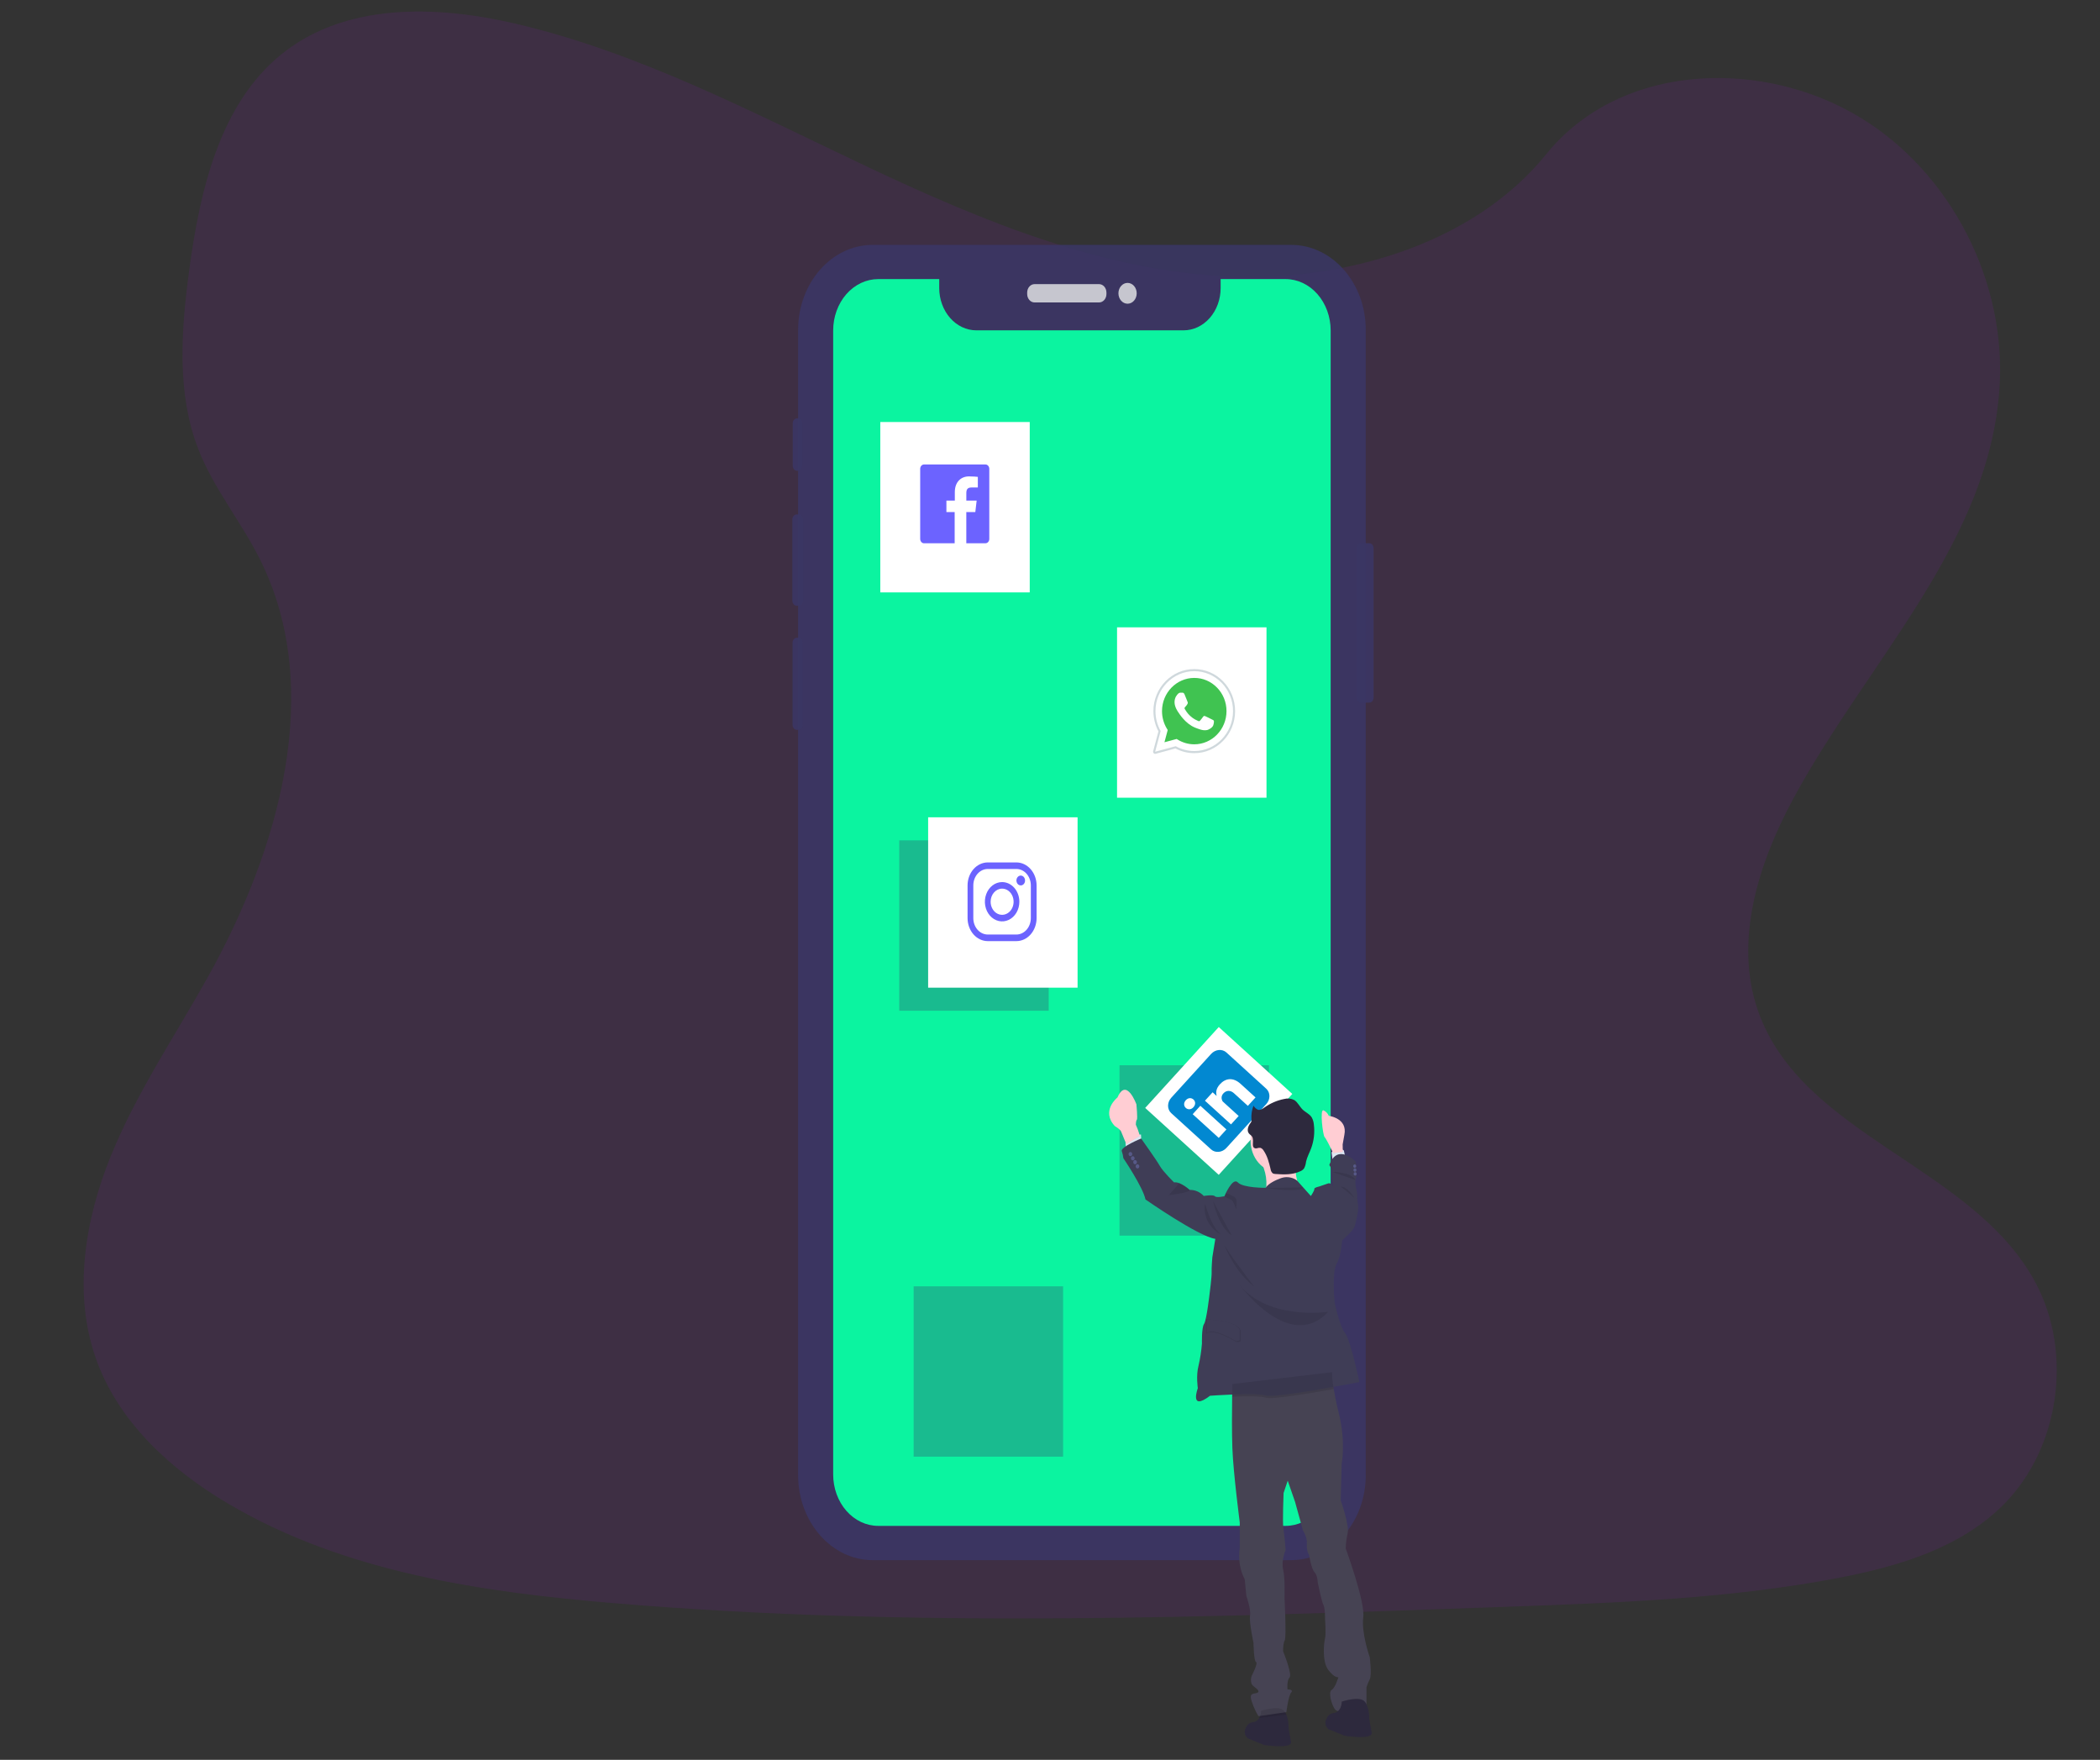 <svg width="728" height="610" viewBox="0 0 728 610" fill="none" xmlns="http://www.w3.org/2000/svg">
<rect x="0" y="0" width="728" height="610" fill="#333333" stroke="none"/>
<g id="social">
<path id="Vector" opacity="0.1" d="M426.41 95.831C382.56 93.976 340.797 76.756 300.918 57.913C261.038 39.069 221.538 18.189 178.711 8.206C151.21 1.785 119.725 0.878 97.542 18.823C76.2 36.134 69.302 65.933 65.596 93.606C62.805 114.436 61.165 136.346 68.808 155.841C74.12 169.377 83.537 180.752 90.055 193.76C112.732 238.867 96.702 294.492 72.135 338.535C60.617 359.192 47.235 378.927 38.339 400.903C29.443 422.879 25.331 448.095 33.115 470.525C40.826 492.781 59.207 509.466 79.12 521.22C119.562 545.076 167.199 551.91 213.685 555.776C316.555 564.34 419.967 560.631 523.108 556.922C561.28 555.545 599.615 554.152 637.164 546.972C658.019 542.982 679.544 536.652 694.68 521.418C713.902 502.022 718.665 469.173 705.785 444.856C684.185 404.06 624.481 393.921 609.365 350.141C601.058 326.047 609.589 299.199 621.669 276.851C647.578 228.901 691.001 186.844 693.284 132.035C694.856 94.397 673.981 56.701 641.704 38.887C607.874 20.216 560.955 22.566 536.008 53.469C510.296 85.222 465.132 97.463 426.41 95.831Z" fill="#A010E3"/>
<g id="mobile layout" opacity="0.9">
<path id="Vector_2" opacity="0.9" d="M474.661 188.29H471.82C470.98 188.29 470.299 189.066 470.299 190.023V241.822C470.299 242.779 470.98 243.555 471.82 243.555H474.661C475.501 243.555 476.182 242.779 476.182 241.822V190.023C476.182 189.066 475.501 188.29 474.661 188.29Z" fill="#3A3768"/>
<path id="Vector_3" opacity="0.9" d="M276.584 144.998H276.325C275.486 144.998 274.805 145.774 274.805 146.731V161.459C274.805 162.416 275.486 163.192 276.325 163.192H276.584C277.424 163.192 278.105 162.416 278.105 161.459V146.731C278.105 145.774 277.424 144.998 276.584 144.998Z" fill="#3A3768"/>
<path id="Vector_4" opacity="0.9" d="M276.882 178.307H276.205C275.365 178.307 274.685 179.083 274.685 180.04V208.24C274.685 209.197 275.365 209.973 276.205 209.973H276.882C277.722 209.973 278.403 209.197 278.403 208.24V180.04C278.403 179.083 277.722 178.307 276.882 178.307Z" fill="#3A3768"/>
<path id="Vector_5" opacity="0.9" d="M276.763 221.054H276.265C275.426 221.054 274.745 221.83 274.745 222.787V251.26C274.745 252.217 275.426 252.993 276.265 252.993H276.763C277.603 252.993 278.284 252.217 278.284 251.26V222.787C278.284 221.83 277.603 221.054 276.763 221.054Z" fill="#3A3768"/>
<path id="Vector_6" opacity="0.9" d="M447.585 84.873H302.564C288.267 84.873 276.677 98.085 276.677 114.383V511.284C276.677 527.582 288.267 540.794 302.564 540.794H447.585C461.883 540.794 473.473 527.582 473.473 511.284V114.383C473.473 98.085 461.883 84.873 447.585 84.873Z" fill="#3A3768"/>
<path id="Vector_7" opacity="0.9" d="M380.997 98.482H358.655C357.236 98.482 356.086 99.793 356.086 101.411V101.91C356.086 103.528 357.236 104.839 358.655 104.839H380.997C382.416 104.839 383.567 103.528 383.567 101.91V101.411C383.567 99.793 382.416 98.482 380.997 98.482Z" fill="#E6E8EC"/>
<path id="Vector_8" opacity="0.9" d="M390.89 105.278C392.639 105.278 394.057 103.662 394.057 101.668C394.057 99.674 392.639 98.058 390.89 98.058C389.141 98.058 387.723 99.674 387.723 101.668C387.723 103.662 389.141 105.278 390.89 105.278Z" fill="#E6E8EC"/>
</g>
<path id="Vector_9" d="M445.666 96.741H423.158V99.836C423.158 103.726 421.803 107.457 419.39 110.208C416.976 112.959 413.704 114.504 410.291 114.504H338.464C335.052 114.504 331.779 112.959 329.366 110.208C326.953 107.457 325.597 103.726 325.597 99.836V96.741H304.457C302.404 96.741 300.372 97.202 298.476 98.097C296.581 98.993 294.858 100.305 293.407 101.96C291.956 103.614 290.806 105.578 290.021 107.74C289.236 109.901 288.833 112.218 288.834 114.557V511.095C288.833 513.434 289.236 515.75 290.021 517.912C290.806 520.074 291.956 522.038 293.407 523.692C294.858 525.347 296.581 526.659 298.476 527.555C300.372 528.45 302.404 528.911 304.457 528.911H445.666C449.812 528.911 453.787 527.034 456.718 523.693C459.649 520.351 461.296 515.82 461.296 511.095V114.557C461.296 109.832 459.649 105.3 456.718 101.959C453.787 98.618 449.812 96.741 445.666 96.741Z" fill="#0BF4A0"/>
<path id="Vector_10" opacity="0.3" d="M439.91 369.245H388.102V428.303H439.91V369.245Z" fill="#3A3768"/>
<path id="Vector_11" opacity="0.3" d="M363.555 291.29H311.747V350.347H363.555V291.29Z" fill="#3A3768"/>
<path id="Vector_12" opacity="0.3" d="M368.535 445.869H316.726V504.926H368.535V445.869Z" fill="#3A3768"/>
<path id="Vector_13" d="M356.975 146.284H305.167V205.342H356.975V146.284Z" fill="white"/>
<path id="Vector_14" d="M439.053 217.451H387.245V276.508H439.053V217.451Z" fill="white"/>
<g id="icons8-linkedin 1">
<g clip-path="url(#clip0)">
<path id="Vector_15" d="M425.416 342L387 381.624L421.761 425.415L460.177 385.791L425.416 342Z" fill="white"/>
<path id="Vector_16" d="M438.969 377.381C440.436 378.715 440.436 381.104 438.968 382.717L425.152 397.905C423.685 399.518 421.306 399.745 419.839 398.411L406.031 385.849C404.564 384.515 404.565 382.126 406.032 380.513L419.848 365.325C421.316 363.711 423.694 363.485 425.161 364.819L438.969 377.381Z" fill="#0288D1"/>
<path id="Vector_17" d="M413.468 386.209L416.125 383.288L425.154 391.502L422.497 394.423L413.468 386.209ZM413.726 383.791L413.711 383.808C412.918 384.679 411.815 384.706 411.077 384.035C410.324 383.349 410.279 382.246 411.086 381.359C411.894 380.47 412.966 380.445 413.734 381.114C414.471 381.784 414.55 382.886 413.726 383.791ZM435.25 380.403L432.593 383.323L427.76 378.927C426.593 377.866 425.146 377.856 424.1 379.005C423.303 379.882 423.409 380.846 423.719 381.548C423.828 381.801 424.365 382.244 424.625 382.48L429.405 386.828L426.748 389.749L417.719 381.536L420.376 378.615L421.765 379.879C421.556 378.919 421.359 377.535 422.894 375.847C424.795 373.757 427.416 373.277 430.084 375.704L435.25 380.403Z" fill="white"/>
</g>
</g>
<path id="facebook" d="M341.628 161H320.328C319.976 161 319.638 161.16 319.389 161.443C319.14 161.727 319 162.112 319 162.514V186.801C319 187.203 319.14 187.588 319.389 187.871C319.638 188.155 319.976 188.315 320.328 188.315H330.951V177.499H328.09V173.518H331.004V170.574C331.004 167.055 333.149 165.132 335.911 165.132C337.239 165.132 338.66 165.246 338.985 165.299V168.977H336.787C335.287 168.977 334.995 169.787 334.995 170.983V173.518H338.573L338.109 177.499H334.988V188.307H341.628C341.98 188.307 342.317 188.148 342.567 187.864C342.816 187.58 342.955 187.195 342.955 186.793V162.514C342.955 162.112 342.816 161.727 342.567 161.443C342.317 161.16 341.98 161 341.628 161Z" fill="#6C63FF"/>
<g id="instagram">
<path id="Vector_18" d="M373.561 283.297H321.753V342.354H373.561V283.297Z" fill="white"/>
<path id="Vector_19" d="M352.368 301.212C353.689 301.216 354.955 301.816 355.89 302.881C356.824 303.946 357.35 305.39 357.354 306.896V318.249C357.35 319.755 356.824 321.198 355.89 322.263C354.955 323.329 353.689 323.929 352.368 323.933H342.408C341.086 323.93 339.819 323.331 338.883 322.268C338.417 321.742 338.047 321.116 337.795 320.426C337.543 319.736 337.414 318.996 337.415 318.249V306.896C337.419 305.388 337.946 303.944 338.882 302.879C339.818 301.813 341.086 301.214 342.408 301.212H352.368ZM352.368 298.941H342.408C340.557 298.947 338.784 299.788 337.475 301.28C336.166 302.772 335.429 304.794 335.423 306.903V318.256C335.429 320.366 336.166 322.388 337.475 323.88C338.784 325.372 340.557 326.212 342.408 326.218H352.368C354.214 326.212 355.983 325.376 357.291 323.89C358.599 322.405 359.34 320.391 359.352 318.287V306.934C359.352 304.819 358.617 302.791 357.308 301.293C355.999 299.795 354.222 298.949 352.368 298.941V298.941Z" fill="#6C63FF"/>
<path id="Vector_20" d="M353.861 306.911C353.564 306.913 353.273 306.813 353.025 306.626C352.777 306.439 352.584 306.172 352.47 305.859C352.355 305.546 352.325 305.201 352.383 304.869C352.44 304.536 352.583 304.231 352.794 303.991C353.004 303.751 353.272 303.588 353.564 303.523C353.855 303.457 354.158 303.491 354.432 303.622C354.707 303.752 354.941 303.973 355.105 304.255C355.27 304.537 355.357 304.869 355.355 305.208C355.356 305.432 355.318 305.654 355.243 305.861C355.169 306.068 355.059 306.256 354.92 306.415C354.781 306.573 354.616 306.698 354.434 306.783C354.252 306.869 354.058 306.912 353.861 306.911V306.911ZM347.401 308.024C348.189 308.024 348.959 308.29 349.614 308.789C350.27 309.288 350.78 309.997 351.082 310.827C351.383 311.657 351.462 312.57 351.308 313.451C351.155 314.332 350.775 315.141 350.218 315.776C349.661 316.411 348.951 316.843 348.178 317.019C347.406 317.194 346.605 317.104 345.877 316.76C345.149 316.417 344.527 315.834 344.089 315.088C343.651 314.341 343.417 313.463 343.417 312.565C343.417 311.36 343.837 310.205 344.584 309.354C345.331 308.502 346.345 308.024 347.401 308.024ZM347.401 305.753C346.219 305.753 345.064 306.153 344.081 306.901C343.099 307.65 342.333 308.713 341.88 309.958C341.428 311.203 341.31 312.572 341.54 313.894C341.771 315.215 342.34 316.429 343.176 317.381C344.011 318.334 345.076 318.983 346.235 319.246C347.395 319.508 348.596 319.373 349.688 318.858C350.78 318.342 351.713 317.469 352.37 316.349C353.026 315.229 353.377 313.912 353.377 312.565C353.377 310.758 352.747 309.026 351.627 307.748C350.506 306.471 348.986 305.753 347.401 305.753V305.753Z" fill="#6C63FF"/>
</g>
<g id="man-p-1">
<path id="Vector_21" opacity="0.05" d="M443.548 576.494C443.548 576.494 434.127 578.5 436.803 579.87C439.098 580.904 441.462 581.724 443.874 582.322C443.874 582.322 446.908 582.504 443.548 576.494Z" fill="black"/>
<path id="Vector_22" d="M438.25 604.861L432.533 602.545C430.96 601.092 431.464 599.434 432.261 598.223C432.533 597.834 432.875 597.516 433.265 597.293C433.655 597.069 434.083 596.945 434.519 596.929C434.907 596.87 435.28 596.717 435.614 596.483C435.976 596.256 436.286 595.935 436.517 595.544C436.94 594.791 437.17 593.918 437.181 593.024C437.181 593.024 443.455 590.935 445.149 593.024C445.456 593.403 445.713 593.832 445.912 594.295C446.477 595.744 446.749 597.32 446.709 598.905C446.709 598.905 447.028 601.175 447.545 603.771C448.063 606.367 438.25 604.861 438.25 604.861Z" fill="#2D293D"/>
<path id="Vector_23" opacity="0.1" d="M442.081 538.523C442.081 538.523 435.442 540.256 435.216 543.306C434.99 546.356 442.081 538.523 442.081 538.523Z" fill="black"/>
<path id="Vector_24" opacity="0.1" d="M463.447 507.878C463.447 507.878 454.67 516.12 451.496 515.446C448.322 514.773 463.447 507.878 463.447 507.878Z" fill="black"/>
<path id="Vector_25" opacity="0.1" d="M464.091 521.358C464.091 521.358 464.456 525.588 462.179 527.185C462.179 527.185 466.249 526.459 464.091 521.358Z" fill="black"/>
<path id="Vector_26" opacity="0.05" d="M455.108 534.655L465.585 533.058C465.585 533.058 459.663 539.976 455.108 534.655Z" fill="black"/>
<path id="Vector_27" d="M474.841 582.095C474.4 582.968 474.024 583.882 473.719 584.827V592.025C472.125 595.052 463.812 594.03 462.697 592.388C461.581 590.746 460.38 586.469 461.655 585.743C462.929 585.016 463.972 581.368 463.972 581.368C463.972 581.368 462.644 581.732 460.459 578.818C458.275 575.904 458.946 569.44 459.344 567.889C459.742 566.337 459.344 561.153 459.344 561.153C459.344 561.153 459.424 557.512 458.786 556.324C458.149 555.136 456.794 548.4 456.794 548.4C456.794 548.4 456.794 546.129 455.679 544.941C454.563 543.753 453.84 539.113 453.84 539.113C453.186 537.953 452.904 536.57 453.043 535.2C453.282 532.93 451.682 530.462 451.682 530.462L448.966 520.623L446.41 513.244L444.976 517.52C444.976 517.52 444.571 527.541 444.896 529.63C445.222 531.719 445.693 537.274 445.693 537.274C445.693 537.274 444.093 540.922 444.817 544.018C445.54 547.113 445.295 553.758 445.295 553.758C445.295 553.758 446.012 567.51 445.374 568.608C444.737 569.705 444.817 572.392 444.817 572.392C444.817 572.392 448.09 580.407 447.048 581.474C446.005 582.541 446.33 585.576 446.33 585.576C446.33 585.576 448.568 585.576 447.612 586.666C446.656 587.756 445.932 593.478 445.932 593.478L436.258 594.871C435.385 593.42 434.659 591.861 434.094 590.223C432.819 586.855 434.333 587.196 435.621 586.855C436.909 586.515 436.092 585.584 434.572 584.487C433.051 583.389 433.908 580.937 433.908 580.937C433.908 580.937 436.225 576.471 435.428 576.108C434.632 575.745 434.545 569.463 434.545 569.463C434.545 569.463 432.952 561.993 433.35 559.995C433.748 557.997 432.069 553.183 432.069 553.183L431.511 547.446C429.808 544.183 429.195 540.33 429.785 536.593V527.73C429.785 527.73 427.547 510.61 427.222 501.997C427.023 496.457 427.076 488.896 427.142 484.173C427.182 481.532 427.222 479.776 427.222 479.776L461.747 475.681C461.803 477.647 462.014 479.602 462.378 481.524C462.73 483.681 463.281 486.482 464.144 489.978C466.621 499.992 465.107 507.462 465.107 507.462L464.788 520.116C464.788 520.116 467.823 528.585 467.185 531.469C466.792 533.201 466.569 534.978 466.521 536.767C466.521 536.767 473.314 555.257 472.596 560.631C471.879 566.004 474.841 574.436 474.841 574.436C474.841 574.436 475.637 580.49 474.841 582.095Z" fill="#464353"/>
<path id="Vector_28" opacity="0.1" d="M473.719 590.746V592.751C472.258 595.499 465.187 594.901 463.135 593.508C463.286 593.437 463.433 593.354 463.573 593.258C465.173 592.259 465.134 589.8 465.134 589.8C465.134 589.8 471.401 587.703 473.101 589.8C473.339 590.086 473.546 590.404 473.719 590.746V590.746Z" fill="black"/>
<path id="Vector_29" opacity="0.1" d="M445.155 593.024C445.462 593.403 445.719 593.832 445.919 594.295V594.295L436.517 595.537C436.941 594.784 437.17 593.911 437.181 593.016C437.181 593.016 443.442 590.935 445.155 593.024Z" fill="black"/>
<path id="Vector_30" d="M466.209 601.682L460.499 599.366C458.919 597.913 459.424 596.255 460.22 595.052C460.491 594.66 460.835 594.34 461.226 594.115C461.617 593.89 462.047 593.766 462.484 593.75C462.714 593.727 462.938 593.661 463.148 593.554C463.3 593.483 463.446 593.399 463.587 593.304C465.187 592.305 465.147 589.845 465.147 589.845C465.147 589.845 471.415 587.749 473.114 589.845C473.344 590.128 473.544 590.441 473.712 590.776C474.386 592.31 474.717 594.01 474.675 595.726C474.675 595.726 474.993 597.996 475.511 600.592C476.029 603.188 466.209 601.682 466.209 601.682Z" fill="#2D293D"/>
<g id="trousers" opacity="0.05">
<path id="Vector_31" opacity="0.05" d="M434.897 582.004C434.66 581.835 434.459 581.607 434.31 581.337C434.16 581.067 434.066 580.762 434.034 580.445L433.941 580.642C433.941 580.642 433.058 583.094 434.605 584.191C434.778 584.312 434.944 584.441 435.096 584.562C435.375 584.502 435.681 584.456 435.966 584.373C437.228 584.04 436.418 583.124 434.897 582.004Z" fill="black"/>
<path id="Vector_32" opacity="0.05" d="M447.041 581.308C447.3 581.035 447.286 580.331 447.134 579.431C446.748 580.239 446.562 581.152 446.596 582.072C446.691 581.782 446.843 581.52 447.041 581.308V581.308Z" fill="black"/>
<path id="Vector_33" opacity="0.05" d="M445.587 536.003C445.232 537.078 445.009 538.203 444.923 539.348C445.105 538.567 445.349 537.807 445.653 537.077C445.653 537.077 445.666 536.638 445.587 536.003Z" fill="black"/>
<path id="Vector_34" opacity="0.05" d="M467.172 531.219C467.235 530.891 467.264 530.556 467.258 530.22C467.139 530.901 467.059 531.537 466.999 532.09C467.052 531.802 467.106 531.514 467.172 531.219Z" fill="black"/>
<path id="Vector_35" opacity="0.05" d="M445.361 568.381C445.546 567.729 445.627 567.044 445.6 566.36C445.302 567.168 445.146 568.034 445.142 568.911C445.196 568.725 445.27 568.547 445.361 568.381V568.381Z" fill="black"/>
<path id="Vector_36" opacity="0.05" d="M447.34 585.546C446.846 587.375 446.48 589.245 446.244 591.139L436.584 592.418C435.707 590.97 434.981 589.41 434.419 587.771C434.316 587.509 434.225 587.242 434.147 586.969C433.569 587.272 433.337 587.953 434.1 589.996C434.661 591.634 435.387 593.191 436.265 594.636L445.919 593.357C445.919 593.357 446.642 587.62 447.599 586.545C448.07 585.962 447.771 585.69 447.34 585.546Z" fill="black"/>
<path id="Vector_37" opacity="0.05" d="M434.578 569.191C434.578 569.191 434.658 575.48 435.455 575.843C435.86 574.806 436.119 573.822 435.767 573.656C434.97 573.293 434.89 567.011 434.89 567.011C434.89 567.011 433.29 559.541 433.695 557.535C434.1 555.529 432.414 550.723 432.414 550.723L431.856 544.986C430.148 541.732 429.523 537.885 430.097 534.148V525.301C430.097 525.301 427.859 508.181 427.541 499.53C427.335 493.99 427.394 486.429 427.461 481.706C427.461 480.858 427.461 480.101 427.461 479.435H427.189C427.189 479.435 427.149 481.184 427.109 483.833C427.043 488.548 426.983 496.117 427.189 501.657C427.507 510.307 429.745 527.427 429.745 527.427V536.26C429.159 540.031 429.799 543.916 431.544 547.189L432.102 552.926C432.102 552.926 433.782 557.747 433.377 559.737C432.972 561.728 434.578 569.191 434.578 569.191Z" fill="black"/>
<path id="Vector_38" opacity="0.05" d="M463.016 589.959C462.231 588.663 461.709 587.184 461.489 585.629C460.499 586.644 461.635 590.587 462.697 592.146C463.759 593.705 472.125 594.787 473.725 591.775V590.042C471.561 592.486 464.078 591.51 463.016 589.959Z" fill="black"/>
<path id="Vector_39" opacity="0.05" d="M475.159 579.665C474.722 580.539 474.349 581.453 474.044 582.398V583.677C474.223 583.207 474.482 582.587 474.841 581.853C475.097 581.132 475.217 580.359 475.193 579.582L475.159 579.665Z" fill="black"/>
<path id="Vector_40" opacity="0.05" d="M463.507 581.103C463.812 580.403 464.076 579.68 464.297 578.939C464.297 578.939 462.969 579.302 460.778 576.388C459.211 574.269 459.125 570.265 459.344 567.647C458.946 569.198 458.302 575.662 460.459 578.575C461.874 580.49 462.929 580.982 463.507 581.103Z" fill="black"/>
<path id="Vector_41" opacity="0.05" d="M459.344 560.911C459.482 562.705 459.535 564.506 459.503 566.307C459.556 565.951 459.616 565.664 459.663 565.459C460.068 563.946 459.663 558.723 459.663 558.723C459.663 558.723 459.742 555.075 459.105 553.895C458.468 552.714 457.113 545.97 457.113 545.97C457.113 545.97 457.113 543.7 455.998 542.512C454.882 541.323 454.158 536.684 454.158 536.684C453.502 535.524 453.218 534.142 453.355 532.771C453.601 530.5 452.027 528.033 452.027 528.033L449.312 518.194L446.722 510.86L445.281 515.136C445.281 515.136 445.281 515.674 445.235 516.521L446.403 513.047L448.96 520.419L451.675 530.258C451.675 530.258 453.269 532.718 453.003 534.988C452.883 536.35 453.176 537.718 453.833 538.863C453.833 538.863 454.55 543.503 455.666 544.691C456.781 545.88 456.788 548.15 456.788 548.15C456.788 548.15 458.116 554.886 458.78 556.074C459.444 557.263 459.344 560.911 459.344 560.911Z" fill="black"/>
</g>
</g>
<g id="man-p-2">
<path id="Vector_42" opacity="0.1" d="M395.624 395.342L390.352 398.301L390.246 397.007C391.955 395.964 393.731 395.068 395.558 394.327L395.624 395.342Z" fill="black"/>
<path id="Vector_43" opacity="0.1" d="M466.349 401.056L461.96 402.221L461.867 401.465C462.336 400.727 462.993 400.173 463.749 399.877C464.505 399.582 465.322 399.56 466.09 399.815L466.349 401.056Z" fill="black"/>
<path id="Vector_44" opacity="0.1" d="M453.269 415.444C453.269 415.444 430.276 418.403 434.572 416.814C437.566 415.701 438.755 413.536 439.007 411.13C440.149 409.714 442.446 408.693 443.927 408.155C445.274 407.639 446.729 407.612 448.09 408.079C448.625 408.244 449.135 408.499 449.604 408.836C450.264 411.384 451.533 413.672 453.269 415.444Z" fill="black"/>
<path id="Vector_45" d="M443.044 406.255C448.295 406.255 452.552 401.403 452.552 395.417C452.552 389.432 448.295 384.579 443.044 384.579C437.793 384.579 433.536 389.432 433.536 395.417C433.536 401.403 437.793 406.255 443.044 406.255Z" fill="#FFCDD3"/>
<path id="Vector_46" opacity="0.1" d="M450.155 399.33C449.608 400.843 449.272 402.444 449.159 404.076C447.499 405.657 445.686 405.589 443.356 405.589C441.563 405.589 439.578 406.089 438.15 405.105C437.606 403.451 436.916 401.864 436.092 400.367C436.092 400.367 453.667 389.31 450.155 399.33Z" fill="black"/>
<path id="Vector_47" d="M453.269 415.444C453.269 415.444 430.276 418.403 434.572 416.814C437.566 415.701 438.755 413.536 439.007 411.13C439.122 409.064 438.83 406.995 438.15 405.075C437.606 403.421 436.916 401.833 436.092 400.337C436.092 400.337 453.667 389.317 450.155 399.338C449.608 400.851 449.272 402.452 449.159 404.083C449.051 405.7 449.202 407.326 449.604 408.882C450.27 411.413 451.539 413.684 453.269 415.444V415.444Z" fill="#FFCDD3"/>
<path id="Vector_48" d="M395.624 395.342L390.352 398.301L390.246 397.007L390.173 396.121C390.173 396.121 393.227 393.132 394.157 393.245C394.615 393.319 395.08 393.319 395.538 393.245L395.598 394.327L395.624 395.342Z" fill="#DCE6F2"/>
<path id="Vector_49" opacity="0.1" d="M395.146 393.722L390.459 396.598L390.034 395.584C390.698 394.956 393.041 392.783 393.812 392.882C394.182 392.925 394.556 392.925 394.927 392.882C395.073 393.412 395.146 393.722 395.146 393.722Z" fill="black"/>
<path id="Vector_50" d="M395.146 393.722L390.459 396.598L390.034 395.584C389.582 394.517 388.918 392.912 388.706 392.337C388.427 391.451 386.468 390.331 386.468 390.331C381.555 384.98 387.404 380.386 387.404 380.386C390.505 373.279 393.958 382.793 393.958 382.793C393.958 382.793 394.436 387.811 394.097 388.144C393.758 388.477 393.758 389.854 393.758 389.854C394.206 390.828 394.586 391.84 394.894 392.882C395.073 393.412 395.146 393.722 395.146 393.722Z" fill="#FFCDD3"/>
<path id="Vector_51" d="M466.349 401.056L461.96 402.221L461.867 401.465L461.615 399.459C461.854 399.095 462.155 398.788 462.499 398.557C462.844 398.326 463.225 398.175 463.621 398.113C464.016 398.051 464.419 398.08 464.805 398.196C465.192 398.313 465.554 398.516 465.871 398.793L466.09 399.815L466.349 401.056Z" fill="#DCE6F2"/>
<path id="Vector_52" opacity="0.1" d="M465.512 399.255L462.192 399.648L461.82 398.891C462.269 398.309 462.88 397.921 463.551 397.796C464.222 397.67 464.911 397.814 465.499 398.203L465.512 399.255Z" fill="black"/>
<path id="Vector_53" d="M466.05 393.359L465.452 396.689L465.485 398.203V399.292L462.166 399.686L461.794 398.929C461.13 397.506 459.669 394.608 459.205 394.161C458.587 393.571 457.491 384.322 458.806 384.874C459.613 385.227 460.276 385.91 460.665 386.789C460.665 386.789 467.232 387.576 466.05 393.359Z" fill="#FFCDD3"/>
</g>
<g id="man-p-3">
<path id="Vector_54" d="M471.242 479.072C471.242 479.072 441.922 484.809 438.775 483.712C435.627 482.614 419.473 483.81 419.473 483.81C412.203 489.358 415.244 481.169 415.244 481.169C415.244 481.169 414.58 476.885 415.483 473.426C416.069 470.887 416.469 468.298 416.678 465.683C416.678 465.683 416.519 460.219 417.395 458.947C418.272 457.676 419.314 448.563 419.314 448.563C419.314 448.563 420.117 442.372 420.038 440.995C419.958 439.617 420.277 435.811 420.277 435.811L421.313 429.43C415.337 428.522 397.105 415.769 397.105 415.769C396.228 411.493 389.436 401.472 389.436 401.472C389.338 400.63 389.151 399.804 388.878 399.012C388.4 397.559 395.591 394.645 395.591 394.645C395.591 394.645 400.942 402.115 402.058 404.114C403.173 406.112 407.011 409.85 407.011 409.85C407.608 409.782 408.21 409.873 408.77 410.115H408.863C410.148 410.692 411.351 411.48 412.436 412.454C414.237 412.403 415.986 413.155 417.309 414.551C417.309 414.551 420.589 414.006 421.147 414.641C421.704 415.277 424.466 414.641 424.466 414.641C424.466 414.641 427.268 407.905 429.114 409.858C430.96 411.811 438.748 411.728 438.748 411.728C439.79 410.153 442.313 409.026 443.9 408.443C445.248 407.926 446.702 407.9 448.063 408.367C448.655 408.555 449.213 408.863 449.71 409.275L454.437 414.573C454.437 414.573 455.765 412.568 455.639 412.114C455.513 411.659 457.239 411.296 457.239 411.296C457.239 411.296 459.556 410.479 460.433 410.199C461.309 409.919 462.119 411.016 462.186 411.107C461.831 409.813 461.696 408.454 461.787 407.103C461.86 405.91 461.516 404.732 460.831 403.826C463.653 396.046 469.967 402.63 469.967 402.63C469.967 402.63 470.684 406.906 470.047 408.549C469.409 410.191 470.711 413.65 470.525 414.558C470.339 415.466 470.844 417.018 470.844 418.743C470.674 420.956 470.245 423.132 469.569 425.215C469.084 426.668 465.253 429.945 465.253 429.945C465.253 429.945 465.014 435.137 463.334 438.142C461.654 441.146 462.67 451.439 462.67 451.439C462.67 451.439 464.264 459.455 466.262 462.035C468.261 464.616 471.242 479.072 471.242 479.072Z" fill="#3F3D56"/>
<path id="Vector_55" opacity="0.1" d="M462.365 481.487C453.461 483.084 440.786 485.172 438.775 484.476C437.108 483.893 431.783 483.954 427.142 484.136C427.182 481.494 427.222 479.738 427.222 479.738L461.747 475.644C461.798 477.608 462.005 479.564 462.365 481.487V481.487Z" fill="black"/>
<path id="Vector_56" opacity="0.1" d="M428.503 419.182C428.503 419.182 427.627 416.155 426.823 415.898C426.029 415.564 425.255 415.169 424.506 414.717L425.024 413.597C425.024 413.597 428.025 414.535 428.503 415.534C428.981 416.533 428.503 419.182 428.503 419.182Z" fill="black"/>
<path id="Vector_57" opacity="0.1" d="M412.469 412.53C412.309 413.446 405.205 414.263 405.205 414.263L408.797 410.153L408.89 410.191C410.177 410.767 411.382 411.555 412.469 412.53V412.53Z" fill="black"/>
<path id="Vector_58" d="M391.873 400.761C392.225 400.761 392.51 400.435 392.51 400.034C392.51 399.633 392.225 399.308 391.873 399.308C391.521 399.308 391.235 399.633 391.235 400.034C391.235 400.435 391.521 400.761 391.873 400.761Z" fill="#575988"/>
<path id="Vector_59" d="M392.689 402.221C393.042 402.221 393.327 401.896 393.327 401.495C393.327 401.094 393.042 400.768 392.689 400.768C392.337 400.768 392.052 401.094 392.052 401.495C392.052 401.896 392.337 402.221 392.689 402.221Z" fill="#575988"/>
<path id="Vector_60" d="M393.493 403.561C393.845 403.561 394.13 403.236 394.13 402.835C394.13 402.433 393.845 402.108 393.493 402.108C393.141 402.108 392.855 402.433 392.855 402.835C392.855 403.236 393.141 403.561 393.493 403.561Z" fill="#575988"/>
<path id="Vector_61" d="M394.329 405.022C394.682 405.022 394.967 404.696 394.967 404.295C394.967 403.894 394.682 403.569 394.329 403.569C393.977 403.569 393.692 403.894 393.692 404.295C393.692 404.696 393.977 405.022 394.329 405.022Z" fill="#575988"/>
<path id="Vector_62" d="M469.635 404.802C469.921 404.802 470.153 404.538 470.153 404.212C470.153 403.886 469.921 403.622 469.635 403.622C469.349 403.622 469.117 403.886 469.117 404.212C469.117 404.538 469.349 404.802 469.635 404.802Z" fill="#575988"/>
<path id="Vector_63" d="M469.715 406.15C470.001 406.15 470.233 405.885 470.233 405.559C470.233 405.233 470.001 404.969 469.715 404.969C469.429 404.969 469.197 405.233 469.197 405.559C469.197 405.885 469.429 406.15 469.715 406.15Z" fill="#575988"/>
<path id="Vector_64" d="M469.781 407.489C470.067 407.489 470.299 407.225 470.299 406.899C470.299 406.573 470.067 406.308 469.781 406.308C469.495 406.308 469.263 406.573 469.263 406.899C469.263 407.225 469.495 407.489 469.781 407.489Z" fill="#575988"/>
<path id="Vector_65" opacity="0.1" d="M428.543 443.856C428.47 443.75 446.47 469.672 460.459 454.694C460.459 454.694 438.363 458.107 428.543 443.856Z" fill="black"/>
<path id="Vector_66" opacity="0.1" d="M418.199 457.335C418.199 457.335 428.975 457.668 430.103 461.203V464.881C429.798 465.073 429.456 465.173 429.107 465.173C428.759 465.173 428.417 465.073 428.111 464.881C427.023 464.215 420.509 460.439 418.212 462.255L418.199 457.335Z" fill="black"/>
<path id="Vector_67" d="M418.398 457.335C418.398 457.335 428.702 457.653 429.785 461.021V464.533C429.491 464.717 429.161 464.814 428.825 464.814C428.49 464.814 428.16 464.717 427.866 464.533C426.823 463.89 420.562 460.295 418.398 462.028V457.335Z" fill="#3F3D56"/>
<path id="Vector_68" opacity="0.1" d="M424.081 430.634C425.182 433.536 426.584 436.278 428.258 438.8C430.08 441.593 432.292 444.027 434.804 446.005C434.804 446.005 424.261 432.352 424.081 430.634Z" fill="black"/>
<path id="Vector_69" opacity="0.1" d="M420.556 416.39C420.556 416.39 422.355 425.237 426.983 428.242L420.556 416.39Z" fill="black"/>
<path id="Vector_70" opacity="0.1" d="M461.867 406.202C461.867 406.202 468.46 406.202 469.914 409.033Z" fill="black"/>
<path id="Vector_71" opacity="0.1" d="M452.306 404.182C451.944 404.634 451.487 404.972 450.978 405.166C448.322 406.445 445.281 406.293 442.386 406.089C442.076 406.096 441.769 406.018 441.49 405.862C441.087 405.502 440.82 404.979 440.747 404.401C440.182 402.062 439.664 399.928 438.323 397.991C438.066 397.541 437.682 397.204 437.234 397.037C436.814 396.989 436.39 397.035 435.986 397.173C435.783 397.239 435.568 397.245 435.362 397.189C435.156 397.134 434.966 397.019 434.811 396.855C434.647 396.572 434.574 396.232 434.605 395.894C434.605 394.918 434.798 393.82 434.26 393.063C433.961 392.64 433.49 392.413 433.177 391.996C432.978 391.685 432.856 391.318 432.824 390.935C432.792 390.551 432.853 390.165 432.998 389.817C432.487 390.74 432.268 391.921 432.859 392.723C433.171 393.139 433.642 393.366 433.941 393.79C434.479 394.547 434.293 395.644 434.28 396.621C434.254 396.959 434.329 397.298 434.492 397.582C434.647 397.746 434.837 397.861 435.043 397.917C435.249 397.973 435.464 397.967 435.667 397.9C436.071 397.761 436.496 397.715 436.916 397.764C437.362 397.934 437.745 398.269 438.004 398.717C439.332 400.662 439.863 402.789 440.428 405.128C440.502 405.706 440.765 406.231 441.165 406.596C441.445 406.747 441.751 406.824 442.061 406.823C444.963 407.027 447.977 407.171 450.693 405.9C451.2 405.699 451.656 405.358 452.02 404.908C452.201 404.645 452.341 404.348 452.432 404.03C452.392 404.083 452.366 404.144 452.306 404.182Z" fill="black"/>
<path id="Vector_72" d="M440.474 405.234C440.548 405.812 440.812 406.337 441.211 406.702C441.492 406.853 441.798 406.931 442.108 406.929C445.009 407.133 448.024 407.277 450.739 406.006C451.248 405.807 451.704 405.466 452.067 405.014C452.449 404.287 452.689 403.473 452.771 402.63C453.149 401.01 453.953 399.603 454.53 398.028C455.5 395.423 455.824 392.564 455.466 389.764C455.395 388.903 455.147 388.074 454.743 387.342C453.973 386.093 452.572 385.586 451.556 384.587C450.54 383.588 449.883 382.067 448.701 381.317C447.574 380.746 446.313 380.618 445.115 380.954C442.745 381.417 440.474 382.391 438.423 383.822C437.759 384.307 436.975 384.859 436.185 384.693C435.507 384.445 434.925 383.937 434.539 383.255C433.973 384.739 433.73 386.356 433.828 387.97C433.861 388.206 433.861 388.446 433.828 388.681C433.726 388.965 433.575 389.223 433.383 389.438C432.666 390.384 432.221 391.883 432.925 392.836C433.237 393.253 433.709 393.48 434.007 393.904C434.545 394.66 434.359 395.758 434.346 396.734C434.32 397.073 434.395 397.411 434.559 397.695C434.714 397.859 434.904 397.974 435.11 398.029C435.315 398.085 435.53 398.08 435.734 398.013C436.138 397.875 436.562 397.829 436.982 397.877C437.428 398.047 437.812 398.383 438.071 398.831C439.385 400.768 439.91 402.895 440.474 405.234Z" fill="#2D293D"/>
<path id="Vector_73" opacity="0.1" d="M464.855 411.349C464.735 411.349 468.586 414.149 469.635 415.444C469.635 415.444 467.132 411.167 464.855 411.349Z" fill="black"/>
<path id="Vector_74" opacity="0.1" d="M417.78 417.283C417.734 417.116 416.18 424.276 423.756 428.242C423.756 428.242 420.556 427.001 417.78 417.283Z" fill="black"/>
<path id="Vector_75" opacity="0.1" d="M438.775 411.803C438.775 411.803 450.653 413.597 451.722 411.561Z" fill="black"/>
</g>
<g id="whatsapp">
<path id="Vector_76" d="M400.448 260.575L402.356 253.404C401.179 251.305 400.56 248.924 400.561 246.485C400.564 238.854 406.596 232.646 414.01 232.646C417.608 232.647 420.983 234.089 423.523 236.704C426.061 239.321 427.46 242.797 427.458 246.496C427.455 254.126 421.422 260.335 414.01 260.335C414.009 260.335 414.01 260.335 414.01 260.335H414.004C411.754 260.334 409.542 259.753 407.578 258.65L400.448 260.575Z" fill="white"/>
<path id="Vector_77" d="M400.448 260.94C400.355 260.94 400.264 260.902 400.197 260.832C400.108 260.739 400.073 260.604 400.107 260.48L401.976 253.453C400.817 251.334 400.206 248.928 400.207 246.485C400.21 238.653 406.402 232.281 414.01 232.281C417.7 232.283 421.168 233.762 423.774 236.447C426.38 239.132 427.814 242.701 427.812 246.496C427.81 254.328 421.617 260.7 414.01 260.7C411.751 260.699 409.516 260.125 407.533 259.039L400.538 260.927C400.508 260.936 400.479 260.94 400.448 260.94Z" fill="white"/>
<path id="Vector_78" d="M414.01 232.646C417.608 232.647 420.983 234.089 423.523 236.704C426.062 239.321 427.46 242.797 427.458 246.496C427.456 254.126 421.422 260.335 414.01 260.335H414.004C411.754 260.334 409.542 259.753 407.578 258.65L400.448 260.575L402.356 253.404C401.179 251.305 400.56 248.924 400.561 246.485C400.564 238.854 406.596 232.646 414.01 232.646ZM414.01 231.917C406.207 231.917 399.856 238.451 399.852 246.485C399.852 248.94 400.454 251.359 401.596 253.501L399.765 260.383C399.698 260.635 399.766 260.903 399.945 261.088C400.079 261.228 400.261 261.305 400.448 261.305C400.508 261.305 400.569 261.297 400.628 261.281L407.49 259.429C409.493 260.499 411.738 261.064 414.004 261.065C421.813 261.065 428.164 254.53 428.167 246.496C428.169 242.603 426.698 238.943 424.025 236.19C421.351 233.436 417.795 231.918 414.01 231.917Z" fill="#CFD8DC"/>
<path id="Vector_79" d="M421.916 238.357C419.805 236.182 417 234.984 414.013 234.984C407.848 234.984 402.834 240.143 402.831 246.485C402.83 248.659 403.421 250.775 404.54 252.607L404.807 253.043L403.677 257.287L407.908 256.145L408.316 256.395C410.032 257.443 412 257.998 414.006 257.998H414.01C420.171 257.998 425.185 252.838 425.187 246.495C425.188 243.421 424.027 240.531 421.916 238.357Z" fill="#40C351"/>
<path id="Vector_80" fill-rule="evenodd" clip-rule="evenodd" d="M410.648 240.699C410.397 240.123 410.132 240.112 409.892 240.102C409.695 240.093 409.472 240.094 409.248 240.094C409.024 240.094 408.66 240.18 408.352 240.527C408.044 240.873 407.175 241.709 407.175 243.411C407.175 245.113 408.379 246.758 408.547 246.989C408.715 247.219 410.872 250.823 414.288 252.21C417.126 253.362 417.704 253.133 418.32 253.076C418.936 253.018 420.308 252.239 420.588 251.431C420.868 250.623 420.868 249.931 420.784 249.787C420.7 249.643 420.476 249.557 420.141 249.383C419.805 249.21 418.152 248.373 417.844 248.258C417.536 248.143 417.312 248.085 417.088 248.432C416.864 248.777 416.22 249.557 416.024 249.787C415.828 250.018 415.631 250.047 415.296 249.874C414.96 249.7 413.877 249.336 412.593 248.157C411.595 247.241 410.92 246.108 410.724 245.762C410.528 245.416 410.703 245.229 410.871 245.056C411.022 244.901 411.207 244.652 411.376 244.45C411.544 244.248 411.599 244.104 411.711 243.874C411.823 243.642 411.767 243.44 411.683 243.268C411.6 243.094 410.947 241.383 410.648 240.699Z" fill="white"/>
</g>
</g>
<defs>
<clipPath id="clip0">
<rect x="397" y="384.04" width="37.906" height="34.463" transform="rotate(-47.708 397 384.04)" fill="white"/>
</clipPath>
</defs>
</svg>
